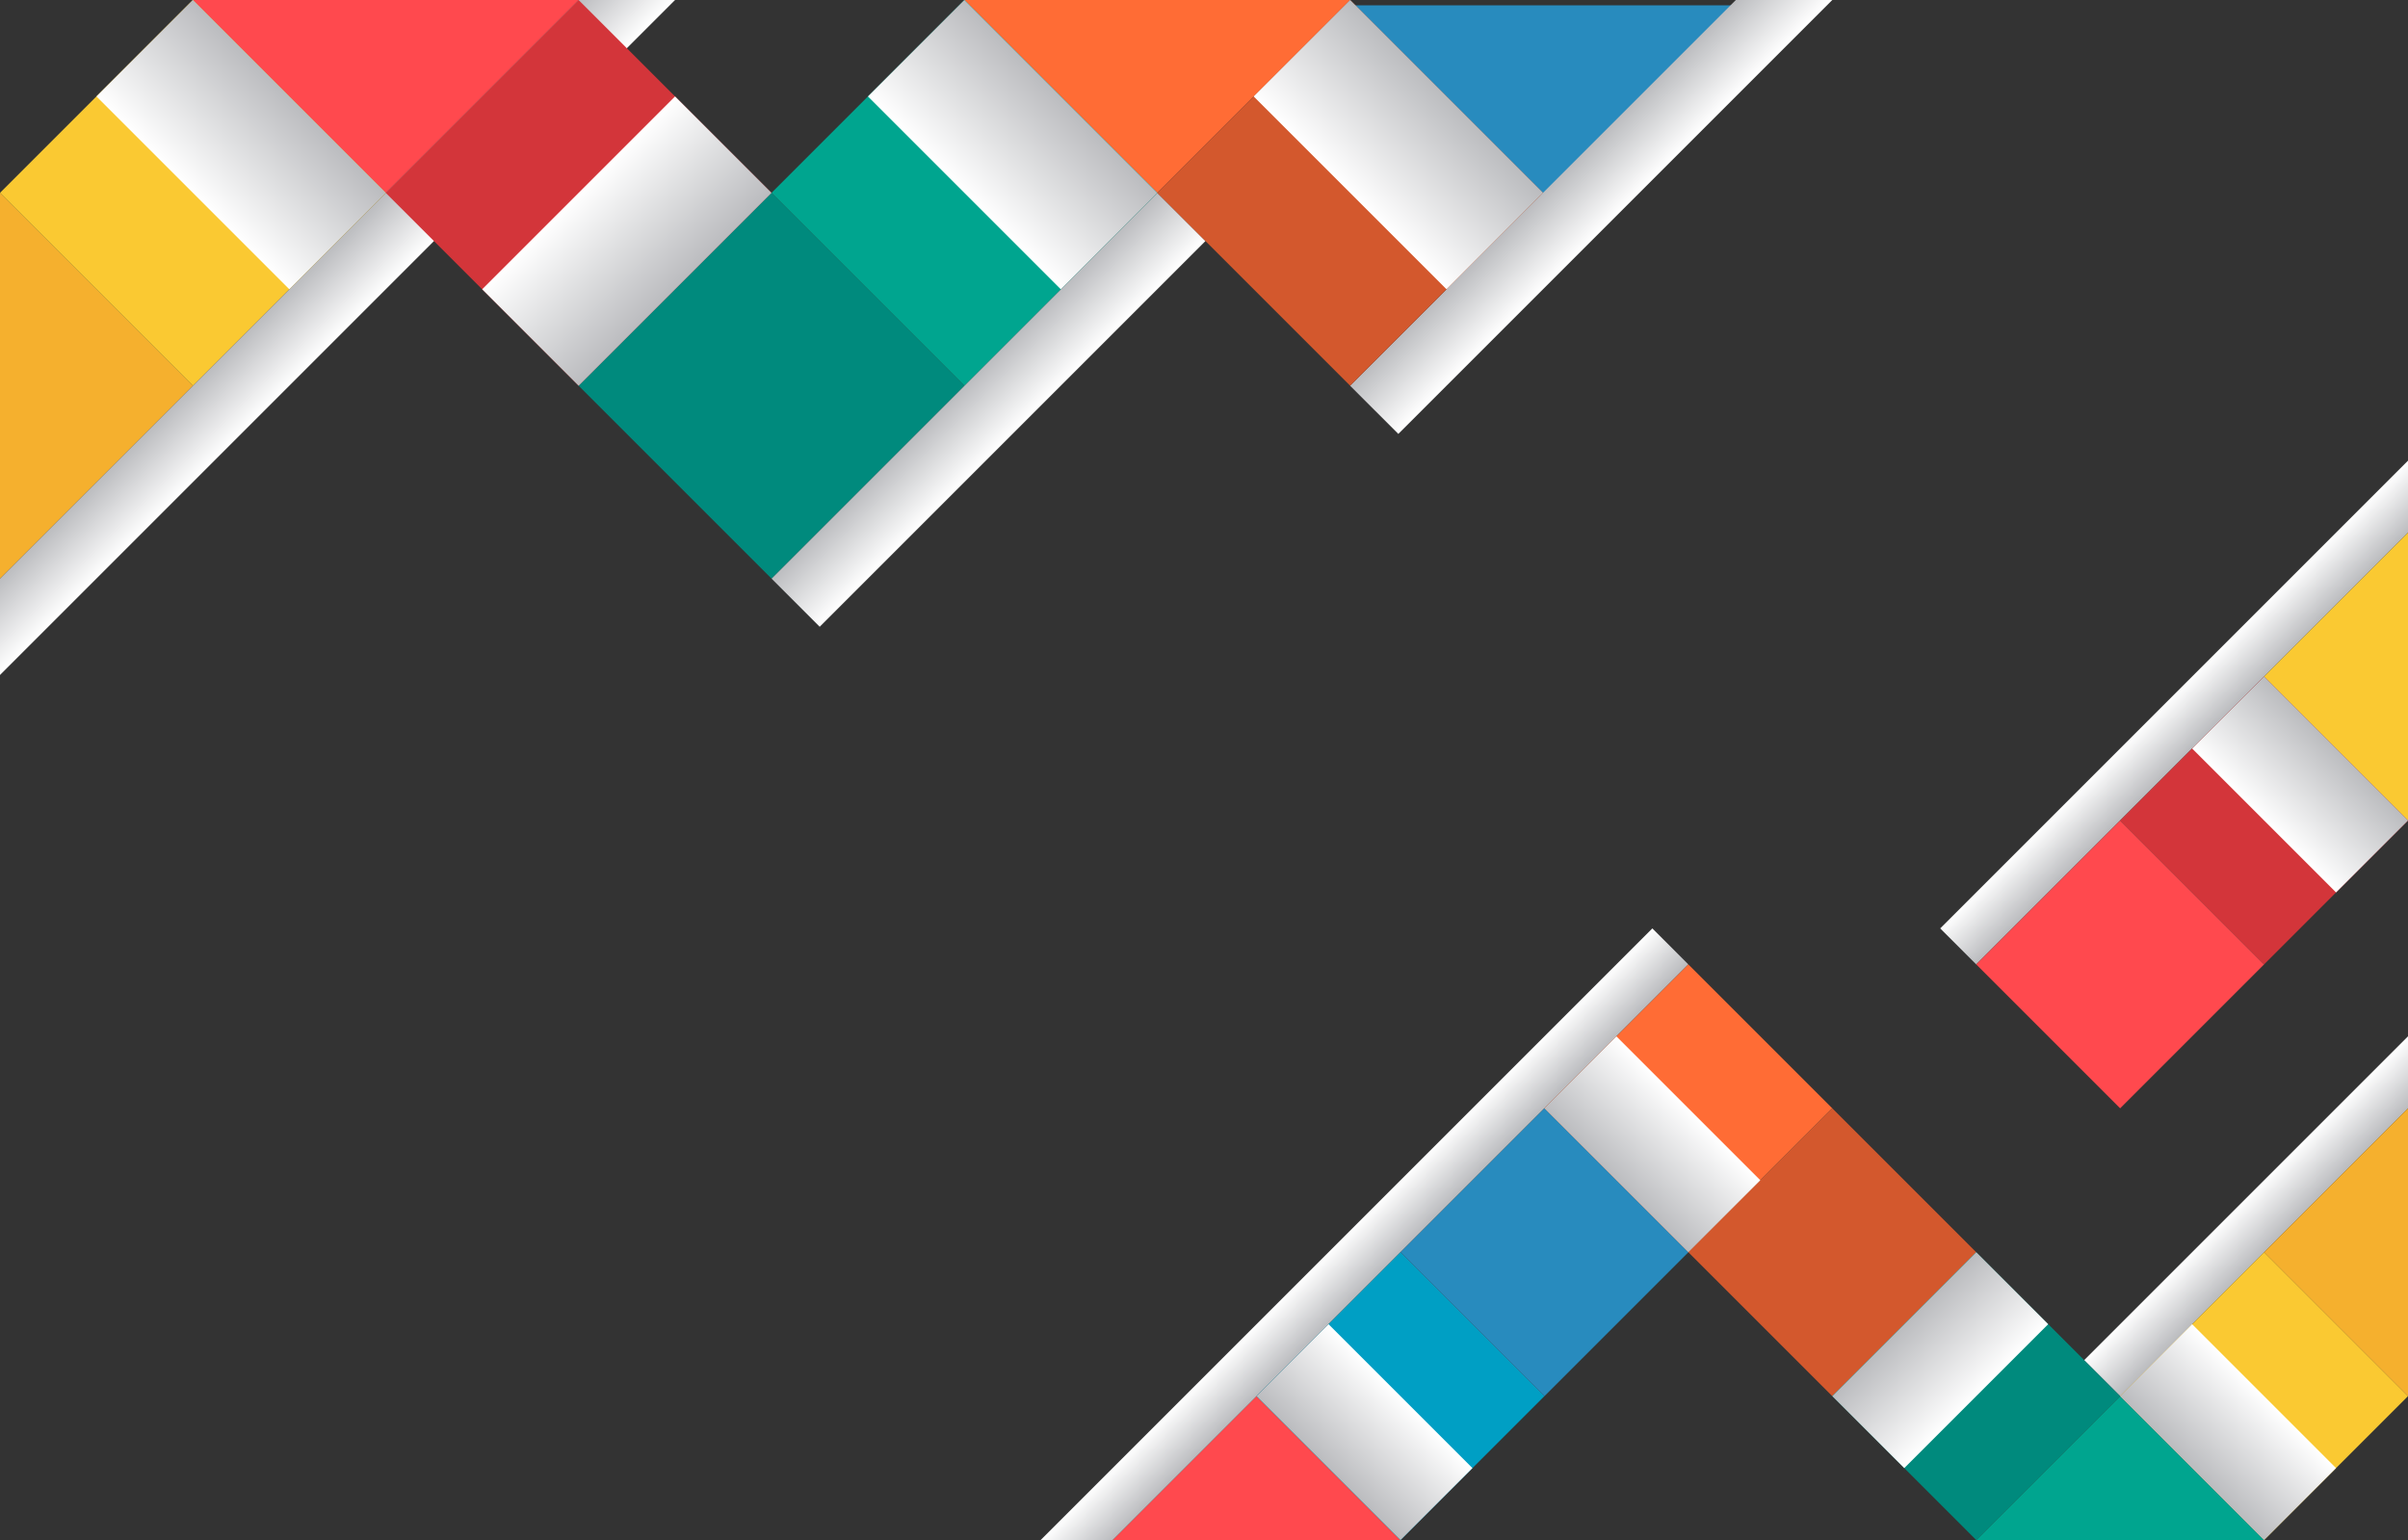 <svg xmlns="http://www.w3.org/2000/svg" xmlns:xlink="http://www.w3.org/1999/xlink" viewBox="0 0 1250.74 800"><rect x="0" y="0" width="1250.74" height="800" fill="#333333" stroke="none"/><defs><style>.cls-1{isolation:isolate;}.cls-15,.cls-16,.cls-17,.cls-18,.cls-19,.cls-2,.cls-20,.cls-21,.cls-22,.cls-23,.cls-24,.cls-25,.cls-26,.cls-4,.cls-5{mix-blend-mode:multiply;}.cls-2{fill:url(#linear-gradient);}.cls-3{fill:#ff494e;}.cls-4{fill:url(#linear-gradient-2);}.cls-5{fill:url(#linear-gradient-3);}.cls-6{fill:#ff6c35;}.cls-7{fill:#d3582d;}.cls-8{fill:#fac932;}.cls-9{fill:#f5b02e;}.cls-10{fill:#00a58f;}.cls-11{fill:#008a7d;}.cls-12{fill:#009fc4;}.cls-13{fill:#288bbe;}.cls-14{fill:#d3353a;}.cls-15{fill:url(#linear-gradient-4);}.cls-16{fill:url(#linear-gradient-5);}.cls-17{fill:url(#linear-gradient-6);}.cls-18{fill:url(#linear-gradient-7);}.cls-19{fill:url(#linear-gradient-8);}.cls-20{fill:url(#linear-gradient-9);}.cls-21{fill:url(#linear-gradient-10);}.cls-22{fill:url(#linear-gradient-11);}.cls-23{fill:url(#linear-gradient-12);}.cls-24{fill:url(#linear-gradient-13);}.cls-25{fill:url(#linear-gradient-14);}.cls-26{fill:url(#linear-gradient-15);}</style><linearGradient id="linear-gradient" x1="3871.7" y1="-1176.54" x2="3924.55" y2="-1176.54" gradientTransform="translate(-1034.33 85.35) rotate(45) scale(0.5 1)" gradientUnits="userSpaceOnUse"><stop offset="0" stop-color="#fff"/><stop offset="1" stop-color="#bbbcbf"/></linearGradient><linearGradient id="linear-gradient-2" x1="2999.63" y1="-1036.72" x2="3052.49" y2="-1036.72" gradientTransform="translate(-1094.35 313.53) rotate(45) scale(0.5 1)" xlink:href="#linear-gradient"/><linearGradient id="linear-gradient-3" x1="3448.85" y1="-1335.14" x2="3501.7" y2="-1335.14" xlink:href="#linear-gradient"/><linearGradient id="linear-gradient-4" x1="-367.38" y1="1465.17" x2="-314.51" y2="1465.17" gradientTransform="translate(1535.62 -1057.65)" xlink:href="#linear-gradient"/><linearGradient id="linear-gradient-5" x1="-986.97" y1="-2365.78" x2="-934.11" y2="-2365.78" gradientTransform="translate(2117.83 3109.68)" xlink:href="#linear-gradient"/><linearGradient id="linear-gradient-6" x1="-2548.63" y1="-484.87" x2="-2495.76" y2="-484.87" gradientTransform="translate(3529.95 1191.41)" xlink:href="#linear-gradient"/><linearGradient id="linear-gradient-7" x1="-1292.5" y1="-2274.84" x2="-1239.64" y2="-2274.84" gradientTransform="translate(2124.31 2869.23)" xlink:href="#linear-gradient"/><linearGradient id="linear-gradient-8" x1="-1081.04" y1="-2274.84" x2="-1028.18" y2="-2274.84" gradientTransform="translate(1763.33 3018.75)" xlink:href="#linear-gradient"/><linearGradient id="linear-gradient-9" x1="-3873.2" y1="-1671.4" x2="-3802.37" y2="-1671.4" gradientTransform="translate(-12.4 -2376.1) rotate(-135) scale(0.5 1)" xlink:href="#linear-gradient"/><linearGradient id="linear-gradient-10" x1="-4536.05" y1="-1231.65" x2="-4465.22" y2="-1231.65" gradientTransform="translate(2764.03 1444.52) scale(0.5 1)" xlink:href="#linear-gradient"/><linearGradient id="linear-gradient-11" x1="-4819.36" y1="-930.59" x2="-4748.53" y2="-930.59" gradientTransform="translate(-207.11 -2249.44) rotate(-135) scale(0.5 1)" xlink:href="#linear-gradient"/><linearGradient id="linear-gradient-12" x1="-897.56" y1="473.93" x2="-826.72" y2="473.93" gradientTransform="translate(987.36 -398.79)" xlink:href="#linear-gradient"/><linearGradient id="linear-gradient-13" x1="-614.21" y1="757.28" x2="-543.37" y2="757.28" gradientTransform="translate(1104.73 -682.14)" xlink:href="#linear-gradient"/><linearGradient id="linear-gradient-14" x1="-472.53" y1="898.95" x2="-401.7" y2="898.95" gradientTransform="translate(1163.41 -823.81)" xlink:href="#linear-gradient"/><linearGradient id="linear-gradient-15" x1="1152.03" y1="-1206.46" x2="1222.87" y2="-1206.46" gradientTransform="translate(-861.85 1331.68)" xlink:href="#linear-gradient"/></defs><g class="cls-1"><g id="Object"><polygon class="cls-2" points="1101.22 725.24 1082.53 706.55 1250.74 538.34 1250.74 575.72 1101.22 725.24"/><polygon class="cls-3" points="577.9 800 652.66 725.24 727.42 800 577.9 800"/><polygon class="cls-4" points="577.9 800 540.52 800 858.25 482.27 876.94 500.96 577.9 800"/><polygon class="cls-5" points="1026.46 500.96 1007.77 482.27 1250.74 239.3 1250.74 276.68 1026.46 500.96"/><rect class="cls-6" x="824.08" y="522.86" width="105.73" height="105.73" transform="translate(663.95 -451.47) rotate(45)"/><rect class="cls-7" x="898.84" y="597.62" width="105.73" height="105.73" transform="translate(738.71 -482.44) rotate(45)"/><rect class="cls-8" x="1123.12" y="672.38" width="105.73" height="105.73" transform="translate(-168.38 1043.96) rotate(-45)"/><polygon class="cls-9" points="1250.74 725.24 1175.98 650.48 1250.74 575.72 1250.74 725.24"/><polygon class="cls-10" points="1101.22 725.24 1175.98 800 1026.46 800 1101.22 725.24"/><rect class="cls-11" x="973.6" y="672.38" width="105.73" height="105.73" transform="translate(1239.46 1963.88) rotate(-135)"/><rect class="cls-12" x="674.56" y="672.38" width="105.73" height="105.73" transform="translate(-299.76 726.78) rotate(-45)"/><rect class="cls-13" x="749.32" y="597.62" width="105.73" height="105.73" transform="translate(-225 757.75) rotate(-45)"/><rect class="cls-3" x="1048.36" y="448.1" width="105.73" height="105.73" transform="translate(-31.69 925.41) rotate(-45)"/><rect class="cls-14" x="1123.12" y="373.34" width="105.73" height="105.73" transform="translate(43.07 956.38) rotate(-45)"/><polygon class="cls-8" points="1250.74 426.2 1175.98 351.44 1250.74 276.68 1250.74 426.2"/><rect class="cls-15" x="1168.24" y="354.65" width="52.86" height="105.73" transform="translate(61.76 964.12) rotate(-45)"/><rect class="cls-16" x="1130.86" y="691.07" width="52.86" height="105.73" transform="translate(2501.66 451.64) rotate(135)"/><rect class="cls-17" x="981.34" y="653.69" width="52.86" height="105.73" transform="translate(1220.77 1918.76) rotate(-135)"/><rect class="cls-18" x="831.82" y="541.55" width="52.86" height="105.73" transform="translate(1885.44 407.84) rotate(135)"/><rect class="cls-19" x="682.3" y="691.07" width="52.86" height="105.73" transform="translate(1735.92 768.82) rotate(135)"/><polygon class="cls-20" points="300.54 0 350.63 0 0 350.63 0 300.54 300.54 0"/><polygon class="cls-13" points="701.25 2.78 901.61 2.78 801.43 102.96 701.25 2.78"/><rect class="cls-21" x="495.71" y="71.21" width="35.42" height="283.35" transform="translate(725.93 726.45) rotate(-135)"/><polygon class="cls-22" points="901.61 0 951.7 0 726.3 225.4 701.25 200.36 901.61 0"/><polygon class="cls-3" points="200.36 100.18 100.18 0 300.54 0 200.36 100.18"/><rect class="cls-14" x="229.7" y="29.34" width="141.67" height="141.67" transform="translate(158.86 -183.17) rotate(45)"/><polygon class="cls-6" points="601.08 100.18 500.9 0 701.25 0 601.08 100.18"/><rect class="cls-7" x="630.42" y="29.34" width="141.67" height="141.67" transform="translate(276.23 -466.52) rotate(45)"/><rect class="cls-10" x="430.06" y="29.34" width="141.67" height="141.67" transform="translate(925.92 -183.17) rotate(135)"/><rect class="cls-11" x="329.88" y="129.52" width="141.67" height="141.67" transform="translate(825.74 58.68) rotate(135)"/><polygon class="cls-9" points="100.18 200.36 0 300.54 0 100.18 100.18 200.36"/><rect class="cls-8" x="29.34" y="29.34" width="141.67" height="141.67" transform="translate(-41.5 100.18) rotate(-45)"/><rect class="cls-23" x="89.81" y="4.3" width="70.84" height="141.67" transform="translate(-16.45 110.55) rotate(-45)"/><rect class="cls-24" x="490.52" y="4.3" width="70.84" height="141.67" transform="translate(100.92 393.9) rotate(-45)"/><rect class="cls-25" x="690.88" y="4.3" width="70.84" height="141.67" transform="translate(159.6 535.58) rotate(-45)"/><rect class="cls-26" x="290.16" y="54.39" width="70.84" height="141.67" transform="translate(183.91 -193.54) rotate(45)"/></g></g></svg>